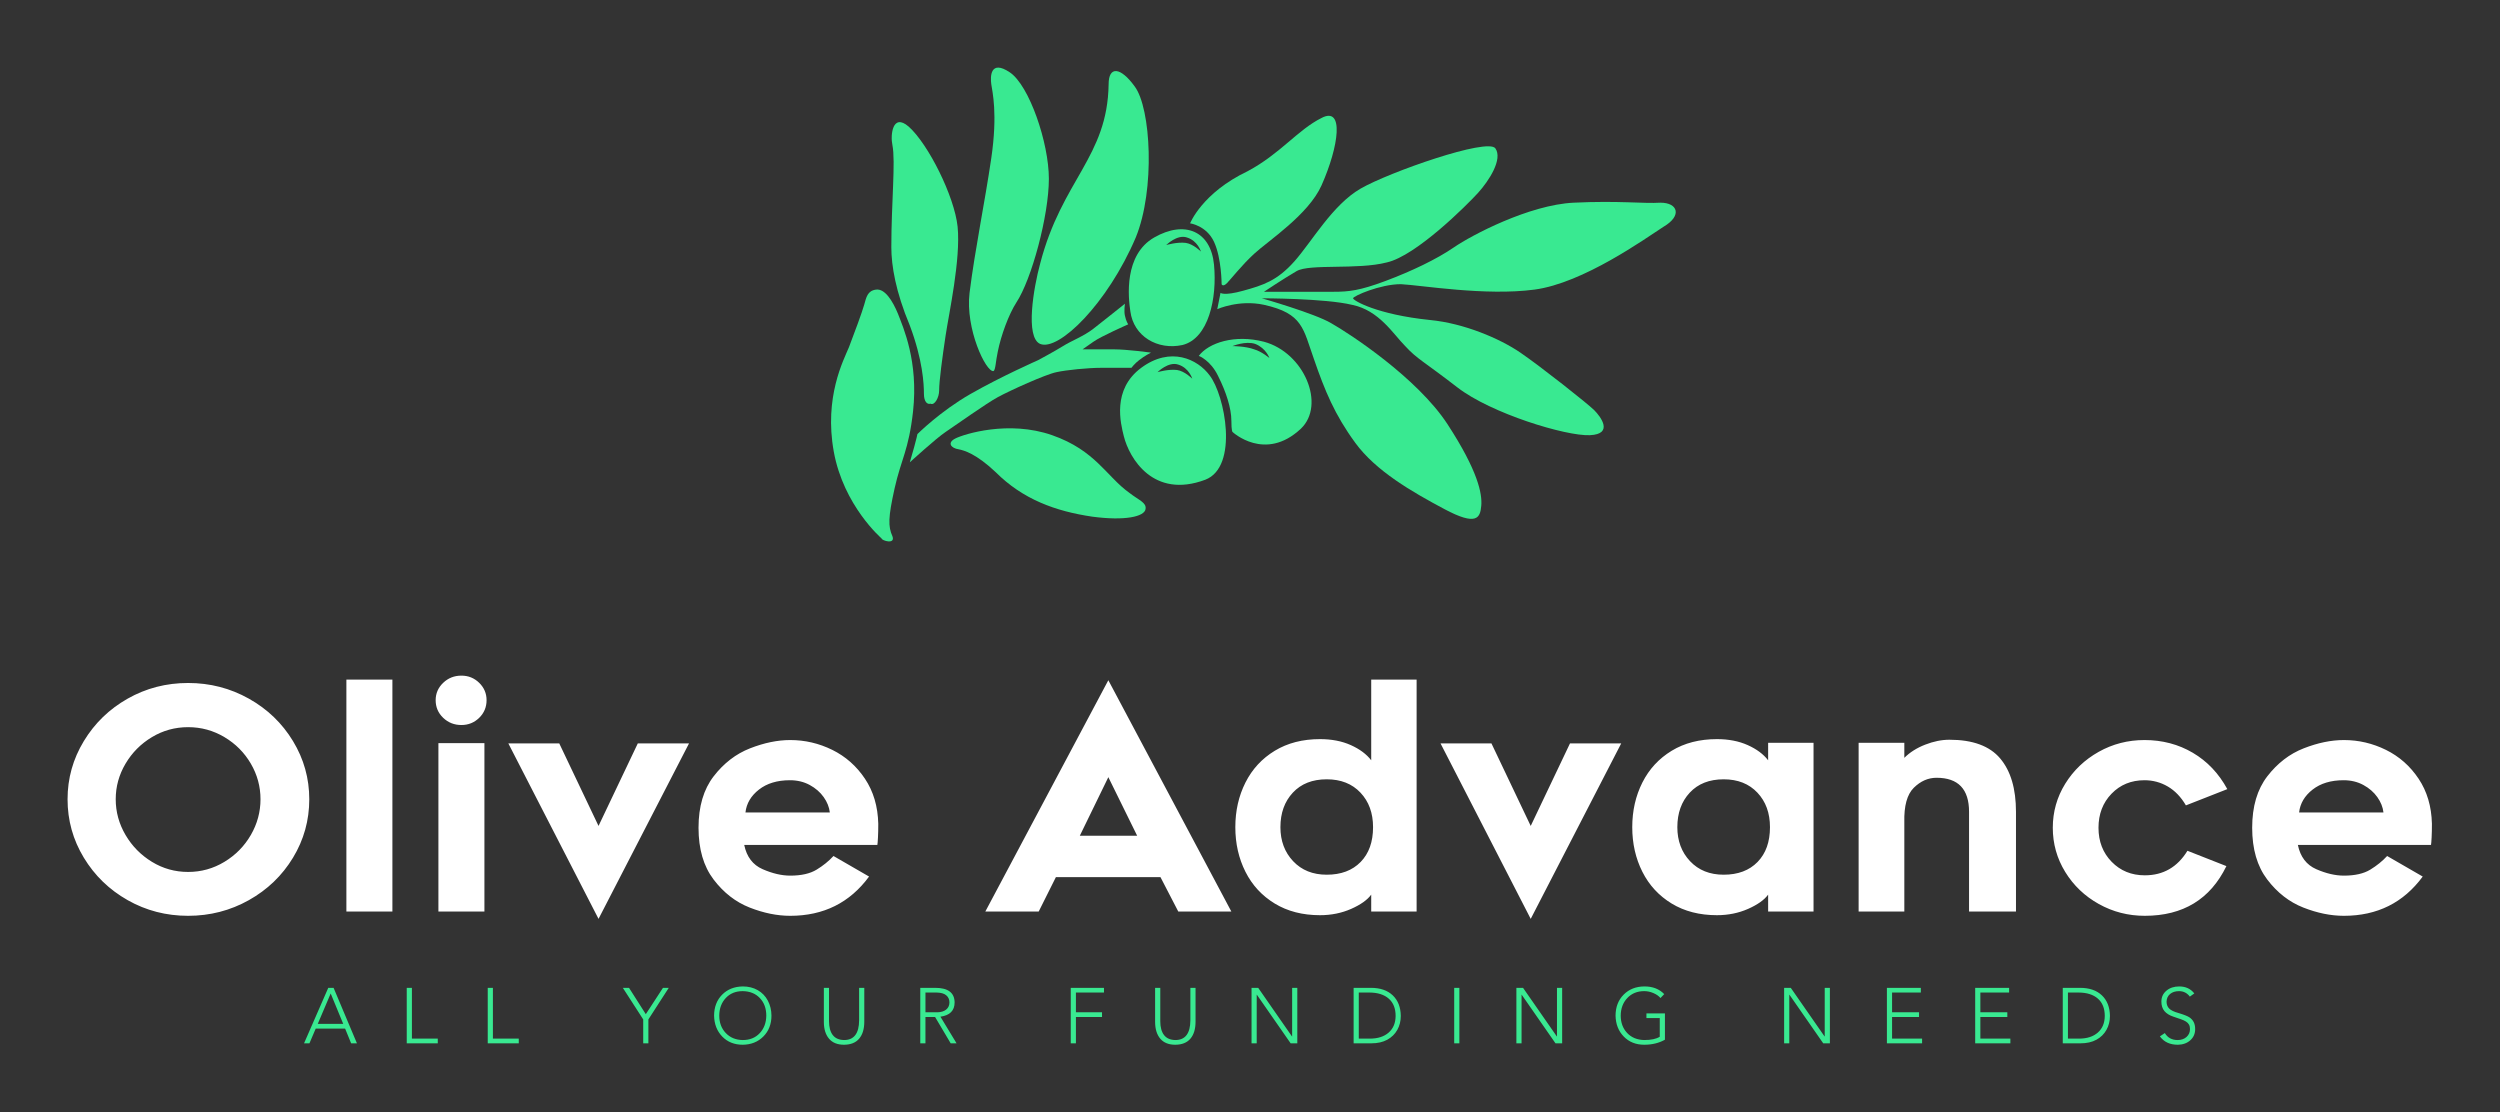 
        <svg xmlns="http://www.w3.org/2000/svg" xmlns:xlink="http://www.w3.org/1999/xlink" version="1.1" width="3171.429" 
        height="1411.145" viewBox="0 0 3171.429 1411.145">
			
			<rect x="0" y="0" width="3171.429" height="1411.145" fill="#333333" stroke="none"/>
			
			<g transform="scale(8.571) translate(10, 10)">
				<defs id="SvgjsDefs1245"></defs><g id="SvgjsG1246" featureKey="mugSzh-0" transform="matrix(1.608,0,0,1.608,96.196,-36.281)" fill="#39e991"><g xmlns="http://www.w3.org/2000/svg"><path fill="#39e991" d="M15.1,65.9c0,0-3.5-3-4.4-8c-0.9-5,0.9-8.4,1.4-9.6c0.5-1.3,1.2-3.2,1.4-3.9s0.3-1.3,1.1-1.4   c0.8-0.1,1.5,1,2,2.2c0.5,1.3,1.9,4.4,1.4,9c-0.4,3.6-1.1,4.4-1.7,7.1c-0.6,2.7-0.6,3.5-0.2,4.4C16.4,66.5,15.1,66.1,15.1,65.9z"></path><path fill="#39e991" d="M17.7,58.9c0,0,0.2-0.7,0.4-1.4c0.2-0.7,0.3-1.2,0.3-1.2s2.1-2.1,4.9-3.7c2.8-1.6,6.2-3.1,6.2-3.1   s1.5-0.8,2.3-1.3c0.8-0.5,1.9-0.9,2.8-1.6s2.9-2.3,2.9-2.3s-0.1,0.7,0,1.1c0.1,0.5,0.3,0.8,0.3,0.8s-2.5,1.1-3.2,1.6   c-0.7,0.5-1,0.7-1,0.7s1.6,0,2.9,0c1.2,0,3.4,0.3,3.4,0.3s-0.6,0.3-1.1,0.7c-0.4,0.3-0.7,0.7-0.7,0.7s-1.5,0-2.8,0   c-1.2,0-3.2,0.2-4.1,0.4c-1,0.2-4.3,1.7-5.4,2.3s-3.9,2.6-4.8,3.2S17.7,58.9,17.7,58.9z"></path><path fill="#39e991" d="M22.2,57.7c-0.7-0.1-1.1-0.6-0.3-1c0.8-0.4,4.9-1.7,8.9-0.3s5,3.8,7.1,5.3c0.9,0.7,1.6,0.9,1.5,1.5   c-0.1,0.7-1.9,1.1-4.9,0.7c-3.4-0.5-6.4-1.6-8.9-4.1C23.8,58.1,22.7,57.8,22.2,57.7z"></path><path fill="#39e991" d="M19,52.6c0-0.9-0.1-3.1-1.3-6.3c-1.3-3.1-1.7-5.5-1.7-7.2c0-4.1,0.4-7.9,0.1-9.4c-0.2-0.9,0-3,1.5-1.7   c1.8,1.6,4.2,6.4,4.5,9.2c0.3,3-0.8,8-1.1,10c-0.3,2-0.6,4.2-0.6,5.1c0,0.6-0.4,1.4-0.8,1.2C19.3,53.6,19,53.3,19,52.6z"></path><path fill="#39e991" d="M23.2,43.3c0.5-4,1.4-8.3,2-12.4s0.1-6.1,0-6.8s-0.1-2.3,1.7-1.1c1.8,1.2,3.6,6.5,3.6,9.8   c0,3.4-1.6,9.3-3,11.4c-0.7,1.1-1.4,3-1.7,4.5c-0.2,0.9-0.2,1.7-0.4,1.8C24.7,50.6,22.8,46.6,23.2,43.3z"></path><path fill="#39e991" d="M29.7,48c-1.4-0.6-0.6-5.2,0-7.4c2-7.7,6.2-9.8,6.3-16.5c0-1.7,1.1-1.6,2.4,0.2c1.5,2,1.9,9.5,0.1,13.9   C35.9,44.3,31.4,48.7,29.7,48z"></path><path fill="#39e991" d="M43.5,36.9c0,0,1.5,0.2,2.2,1.7c0.7,1.5,0.7,3.9,0.7,3.9s0.1,0.3,0.5-0.1c0.3-0.3,1.4-1.7,2.5-2.7   c1.3-1.2,5-3.6,6.2-6.3c1.6-3.6,2.1-7.3,0-6.2c-2.2,1.1-3.8,3.3-6.8,4.9C44.6,34.1,43.5,36.9,43.5,36.9z"></path><path fill="#39e991" d="M46,44.8l0.3-1.5c0,0,0.3,0.3,2.1-0.2s3.1-0.9,4.7-2.7c1.6-1.8,3.5-5.2,6.1-6.7c2.6-1.5,11.7-4.7,12.4-3.7   c0.7,1-0.6,3-1.6,4.1s-5.7,5.8-8.4,6.4c-2.7,0.7-7.1,0.1-8.3,0.8s-3,1.9-3,1.9s5,0,6.4,0s2.4-0.1,4.8-1c2.4-0.9,4.7-2,6.3-3.1   s6.9-3.9,11-4.1c4.2-0.2,6.4,0.1,8,0c1.6,0,2,1.2,0.3,2.2c-1.7,1.1-7.4,5.2-11.9,5.8c-4.5,0.6-10.4-0.4-12.3-0.5   c-1.9,0-4.4,1.1-4.4,1.3c0,0.2,2.2,1.5,7.1,2c3.1,0.3,6.4,1.7,8.3,3c1.9,1.3,6.2,4.7,6.8,5.3c0.6,0.6,1.8,2.2-0.4,2.3   s-9.1-2-12.2-4.4c-3.1-2.4-3.7-2.6-4.8-3.8c-1.1-1.1-2.4-3.3-4.9-3.8c-2.5-0.6-8.3-0.6-8.3-0.6s4.9,1.4,6.4,2.3   c1.6,0.9,7.9,5,10.7,9.3s3.2,6.4,3.1,7.5s-0.4,1.9-3.4,0.3s-6.3-3.5-8.2-6.1c-1.9-2.6-2.8-4.8-3.8-7.7c-1-2.8-1-4.2-4.6-5   C48,43.9,46,44.8,46,44.8z"></path><path fill="#39e991" d="M45.7,40.7c-0.3-3.1-2.7-4.1-5.5-2.5S37.8,43.7,38,45c0.3,2.3,2.5,3.6,4.8,3.1C45.2,47.5,46,43.8,45.7,40.7   z M43.1,38.7c-0.8-0.1-1.8,0.2-1.8,0.2s1-1,1.9-0.7c1,0.3,1.3,1.3,1.3,1.3S43.8,38.8,43.1,38.7z"></path><path fill="#39e991" d="M45.3,50.9c-1.1-1.5-3.6-2.7-6.3-0.7c-2.7,2-1.9,5.1-1.6,6.3c0.5,2,2.7,5.8,7.5,4   C48,59.3,46.7,52.7,45.3,50.9z M42.3,50.4c-0.8-0.1-1.8,0.2-1.8,0.2s1-1,1.9-0.7c1,0.3,1.3,1.3,1.3,1.3S43,50.5,42.3,50.4z"></path><path fill="#39e991" d="M50.3,47.8c-2.7-0.7-5.1,0.1-6,1.3c0,0,1.1,0.4,1.8,1.9c0.7,1.4,1.2,2.9,1.2,4.1c0,0.9,0.1,1,0.1,1   s3,2.8,6.3-0.3C56,53.6,54,48.8,50.3,47.8z M49.4,48.5c-0.8-0.3-2-0.3-2-0.3s1.2-0.5,2.1-0.2c1,0.4,1.3,1.3,1.3,1.3   S50.1,48.7,49.4,48.5z"></path><path fill="#39e991" d="M37.4,45.2"></path></g></g><g id="SvgjsG1247" featureKey="PPkF4s-0" transform="matrix(2.27,0,0,2.27,-1.862,79.511)" fill="#ffffff"><path d="M4.74 19.26 q-1.8 -1.02 -2.86 -2.77 t-1.06 -3.81 q0 -2.04 1.06 -3.79 t2.86 -2.77 t3.94 -1.02 t3.96 1.02 t2.88 2.77 t1.06 3.79 q0 2.06 -1.06 3.81 t-2.88 2.77 t-3.96 1.02 t-3.94 -1.02 z M6.32 8.63 q-1.08 0.65 -1.72 1.73 t-0.64 2.32 t0.64 2.33 t1.72 1.75 t2.36 0.66 t2.37 -0.66 t1.72 -1.75 t0.63 -2.33 t-0.63 -2.32 t-1.72 -1.73 t-2.37 -0.65 t-2.36 0.65 z M19 4.88 l3 0 l0 15.12 l-3 0 l0 -15.12 z M27.66 7.37 q-0.48 0.47 -1.16 0.47 q-0.7 0 -1.19 -0.47 t-0.49 -1.15 q0 -0.66 0.49 -1.13 t1.19 -0.47 q0.68 0 1.16 0.47 t0.48 1.13 q0 0.68 -0.48 1.15 z M25 9.02 l3 0 l0 10.98 l-3 0 l0 -10.98 z M29.56 9.04 l3.32 0 l2.56 5.38 l2.56 -5.38 l3.34 0 l-5.9 11.44 z M45.29 19.74 q-1.37 -0.54 -2.35 -1.83 t-0.98 -3.37 t0.99 -3.36 t2.37 -1.82 t2.62 -0.54 q1.44 0 2.74 0.64 t2.13 1.88 t0.87 2.94 q0 0.52 -0.02 0.9 t-0.04 0.48 l-8.68 0 q0.24 1.16 1.2 1.58 t1.8 0.42 q1.08 0 1.72 -0.39 t1.1 -0.89 l2.32 1.34 q-1.88 2.56 -5.14 2.56 q-1.28 0 -2.65 -0.54 z M45.9 12.05 q-0.78 0.61 -0.88 1.49 l5.5 0 q-0.06 -0.52 -0.4 -1 t-0.91 -0.79 t-1.29 -0.31 q-1.24 0 -2.02 0.61 z M68.68 4.92 l8.02 15.08 l-3.46 0 l-1.16 -2.24 l-6.82 0 l-1.12 2.24 l-3.48 0 z M70.56 15.06 l-1.88 -3.82 l-1.86 3.82 l3.74 0 z M85.82 18.9 q-0.38 0.52 -1.31 0.93 t-2.03 0.41 q-1.7 0 -2.95 -0.76 t-1.91 -2.07 t-0.66 -2.91 t0.66 -2.91 t1.91 -2.07 t2.95 -0.76 q1.14 0 2.01 0.39 t1.33 0.99 l0 -5.26 l2.96 0 l0 15.12 l-2.96 0 l0 -1.1 z M85.12 12.25 q-0.82 -0.87 -2.2 -0.87 q-1.4 0 -2.21 0.87 t-0.81 2.25 q0 1.34 0.83 2.22 t2.19 0.88 q1.4 0 2.21 -0.83 t0.81 -2.27 q0 -1.38 -0.82 -2.25 z M90.34 9.04 l3.32 0 l2.56 5.38 l2.56 -5.38 l3.34 0 l-5.9 11.44 z M111.7 18.9 q-0.38 0.52 -1.31 0.93 t-2.03 0.41 q-1.7 0 -2.95 -0.76 t-1.91 -2.07 t-0.66 -2.91 t0.66 -2.91 t1.91 -2.07 t2.95 -0.76 q1.14 0 2.01 0.39 t1.33 0.99 l0 -1.14 l2.96 0 l0 11 l-2.96 0 l0 -1.1 z M111 12.25 q-0.82 -0.87 -2.2 -0.87 q-1.4 0 -2.21 0.87 t-0.81 2.25 q0 1.34 0.83 2.22 t2.19 0.88 q1.4 0 2.21 -0.83 t0.81 -2.27 q0 -1.38 -0.82 -2.25 z M126.83 10.02 q1.03 1.22 1.03 3.48 l0 6.5 l-3.06 0 l0 -6.5 q0 -2.22 -2.12 -2.22 q-0.82 0 -1.48 0.65 t-0.62 2.25 l0 5.82 l-2.98 0 l0 -11 l2.98 0 l0 0.98 q0.54 -0.54 1.36 -0.86 t1.58 -0.32 q2.28 0 3.31 1.22 z M133.26 19.51 q-1.38 -0.77 -2.19 -2.09 t-0.81 -2.88 t0.81 -2.87 t2.18 -2.08 t2.99 -0.77 q1.74 0 3.15 0.83 t2.25 2.37 l-2.7 1.06 q-0.48 -0.82 -1.18 -1.23 t-1.52 -0.41 q-1.3 0 -2.15 0.88 t-0.85 2.22 t0.86 2.22 t2.16 0.88 q1.8 0 2.78 -1.6 l2.54 1 q-1.58 3.24 -5.32 3.24 q-1.62 0 -3 -0.77 z M146.59 19.74 q-1.37 -0.54 -2.35 -1.83 t-0.98 -3.37 t0.99 -3.36 t2.37 -1.82 t2.62 -0.54 q1.44 0 2.74 0.64 t2.13 1.88 t0.87 2.94 q0 0.52 -0.02 0.9 t-0.04 0.48 l-8.68 0 q0.24 1.16 1.2 1.58 t1.8 0.42 q1.08 0 1.72 -0.39 t1.1 -0.89 l2.32 1.34 q-1.88 2.56 -5.14 2.56 q-1.28 0 -2.65 -0.54 z M147.2 12.05 q-0.78 0.61 -0.88 1.49 l5.5 0 q-0.06 -0.52 -0.4 -1 t-0.91 -0.79 t-1.29 -0.31 q-1.24 0 -2.02 0.61 z"></path></g><g id="SvgjsG1248" featureKey="uwAHB0-0" transform="matrix(0.58,0,0,0.58,34.942,132.821)" fill="#39e991"><path d="M3.6 15.04 l6.5 0 l-3.2 -7.76 z M7.64 5.84 l5.96 14.16 l-1.48 0 l-1.54 -3.76 l-7.5 0 l-1.6 3.76 l-1.38 0 l6.18 -14.16 l1.36 0 z M27.628 5.84 l0 12.96 l6.6 0 l0 1.2 l-7.92 0 l0 -14.16 l1.32 0 z M48.296 5.84 l0 12.96 l6.6 0 l0 1.2 l-7.92 0 l0 -14.16 l1.32 0 z M83.032 5.84 l4.28 6.72 l4.38 -6.72 l1.48 0 l-5.2 8.06 l0 6.1 l-1.32 0 l0 -6.1 l-5.2 -8.06 l1.58 0 z M106.06 12.92 q0 2.7 1.66 4.45 t4.34 1.79 q2.7 0 4.34 -1.77 t1.66 -4.47 q0 -2.74 -1.64 -4.47 t-4.38 -1.77 q-2.68 0 -4.32 1.76 t-1.66 4.48 z M112.06 5.48 q2.16 0 3.82 0.95 t2.57 2.66 t0.93 3.83 q0 3.26 -2.06 5.33 t-5.26 2.11 q-3.22 0 -5.24 -2.09 t-2.08 -5.35 q0.02 -3.26 2.04 -5.32 t5.28 -2.12 z M134.068 5.84 l0 8.5 q0 2.3 0.95 3.54 t2.89 1.28 q3.8 0 3.84 -5.02 l0 -8.3 l1.32 0 l0 8.64 q0 2.78 -1.3 4.32 t-3.86 1.56 q-2.52 0 -3.83 -1.53 t-1.33 -4.25 l0 -8.74 l1.32 0 z M161.576 12.08 q1.54 0 2.38 -0.69 t0.84 -1.83 t-0.82 -1.82 t-2.44 -0.7 l-2.86 0 l0 5.04 l2.9 0 z M161.176 5.84 q4.9 0 4.94 3.72 q0 3.14 -3.62 3.64 l4.12 6.8 l-1.5 0 l-3.98 -6.72 l-2.46 0 l0 6.72 l-1.32 0 l0 -14.16 l3.82 0 z M204.232 5.84 l0 1.2 l-7.16 0 l0 5.04 l6.66 0 l0 1.2 l-6.66 0 l0 6.72 l-1.32 0 l0 -14.16 l8.48 0 z M218.6 5.84 l0 8.5 q0 2.3 0.95 3.54 t2.89 1.28 q3.8 0 3.84 -5.02 l0 -8.3 l1.32 0 l0 8.64 q0 2.78 -1.3 4.32 t-3.86 1.56 q-2.52 0 -3.83 -1.53 t-1.33 -4.25 l0 -8.74 l1.32 0 z M243.588 5.84 l8.62 12.4 l0.04 0 l0 -12.4 l1.32 0 l0 14.16 l-1.7 0 l-8.62 -12.4 l-0.04 0 l0 12.4 l-1.32 0 l0 -14.16 l1.7 0 z M272.076 18.8 q3.04 0 4.8 -1.54 t1.78 -4.24 q0 -2.88 -1.75 -4.42 t-4.89 -1.56 l-2.76 0 l0 11.76 l2.82 0 z M272.356 5.84 q3.56 0 5.57 1.92 t2.05 5.26 q0 1.96 -0.89 3.55 t-2.56 2.51 t-4.09 0.92 l-4.5 0 l0 -14.16 l4.42 0 z M294.924 5.84 l0 14.16 l-1.32 0 l0 -14.16 l1.32 0 z M311.172 5.84 l8.62 12.4 l0.04 0 l0 -12.4 l1.32 0 l0 14.16 l-1.7 0 l-8.62 -12.4 l-0.04 0 l0 12.4 l-1.32 0 l0 -14.16 l1.7 0 z M342.1 5.48 q3.2 -0.02 5.1 1.96 l-0.96 1 q-0.6 -0.74 -1.77 -1.25 t-2.37 -0.51 q-2.66 0 -4.32 1.76 t-1.68 4.48 q0 2.7 1.64 4.44 t4.38 1.8 q2.6 0 3.94 -0.84 l0 -4.76 l-3.4 0 l0 -1.2 l4.72 0 l0 6.72 q-2.3 1.28 -5.28 1.28 q-3.2 0 -5.23 -2.09 t-2.09 -5.35 q0.02 -3.28 2.06 -5.34 t5.26 -2.1 z M379.496 5.84 l8.62 12.4 l0.04 0 l0 -12.4 l1.32 0 l0 14.16 l-1.7 0 l-8.62 -12.4 l-0.04 0 l0 12.4 l-1.32 0 l0 -14.16 l1.7 0 z M412.684 5.84 l0 1.2 l-7.34 0 l0 5.04 l6.88 0 l0 1.2 l-6.88 0 l0 5.52 l7.66 0 l0 1.2 l-8.98 0 l0 -14.16 l8.66 0 z M435.212 5.84 l0 1.2 l-7.34 0 l0 5.04 l6.88 0 l0 1.2 l-6.88 0 l0 5.52 l7.66 0 l0 1.2 l-8.98 0 l0 -14.16 l8.66 0 z M453.04 18.8 q3.04 0 4.8 -1.54 t1.78 -4.24 q0 -2.88 -1.75 -4.42 t-4.89 -1.56 l-2.76 0 l0 11.76 l2.82 0 z M453.32 5.84 q3.56 0 5.57 1.92 t2.05 5.26 q0 1.96 -0.89 3.55 t-2.56 2.51 t-4.09 0.92 l-4.5 0 l0 -14.16 l4.42 0 z M478.608 5.48 q2.46 0 3.86 1.78 l-1.14 0.82 q-1.04 -1.4 -2.76 -1.4 q-1.4 0 -2.27 0.72 t-0.91 1.96 q0 1.08 0.66 1.75 t2.3 1.13 q2.16 0.64 2.88 1.13 t1.09 1.21 t0.37 1.8 q0 1.72 -1.23 2.83 t-3.17 1.15 q-3.06 0 -4.6 -2.14 l1.26 -0.84 q1.06 1.76 3.24 1.78 q1.42 0 2.3 -0.79 t0.88 -1.99 q0 -0.7 -0.25 -1.15 t-0.76 -0.78 t-1.3 -0.6 t-1.85 -0.63 q-1.6 -0.52 -2.37 -1.46 t-0.77 -2.4 q0 -1.72 1.29 -2.8 t3.25 -1.08 z"></path></g>
			</g>
		</svg>
	
